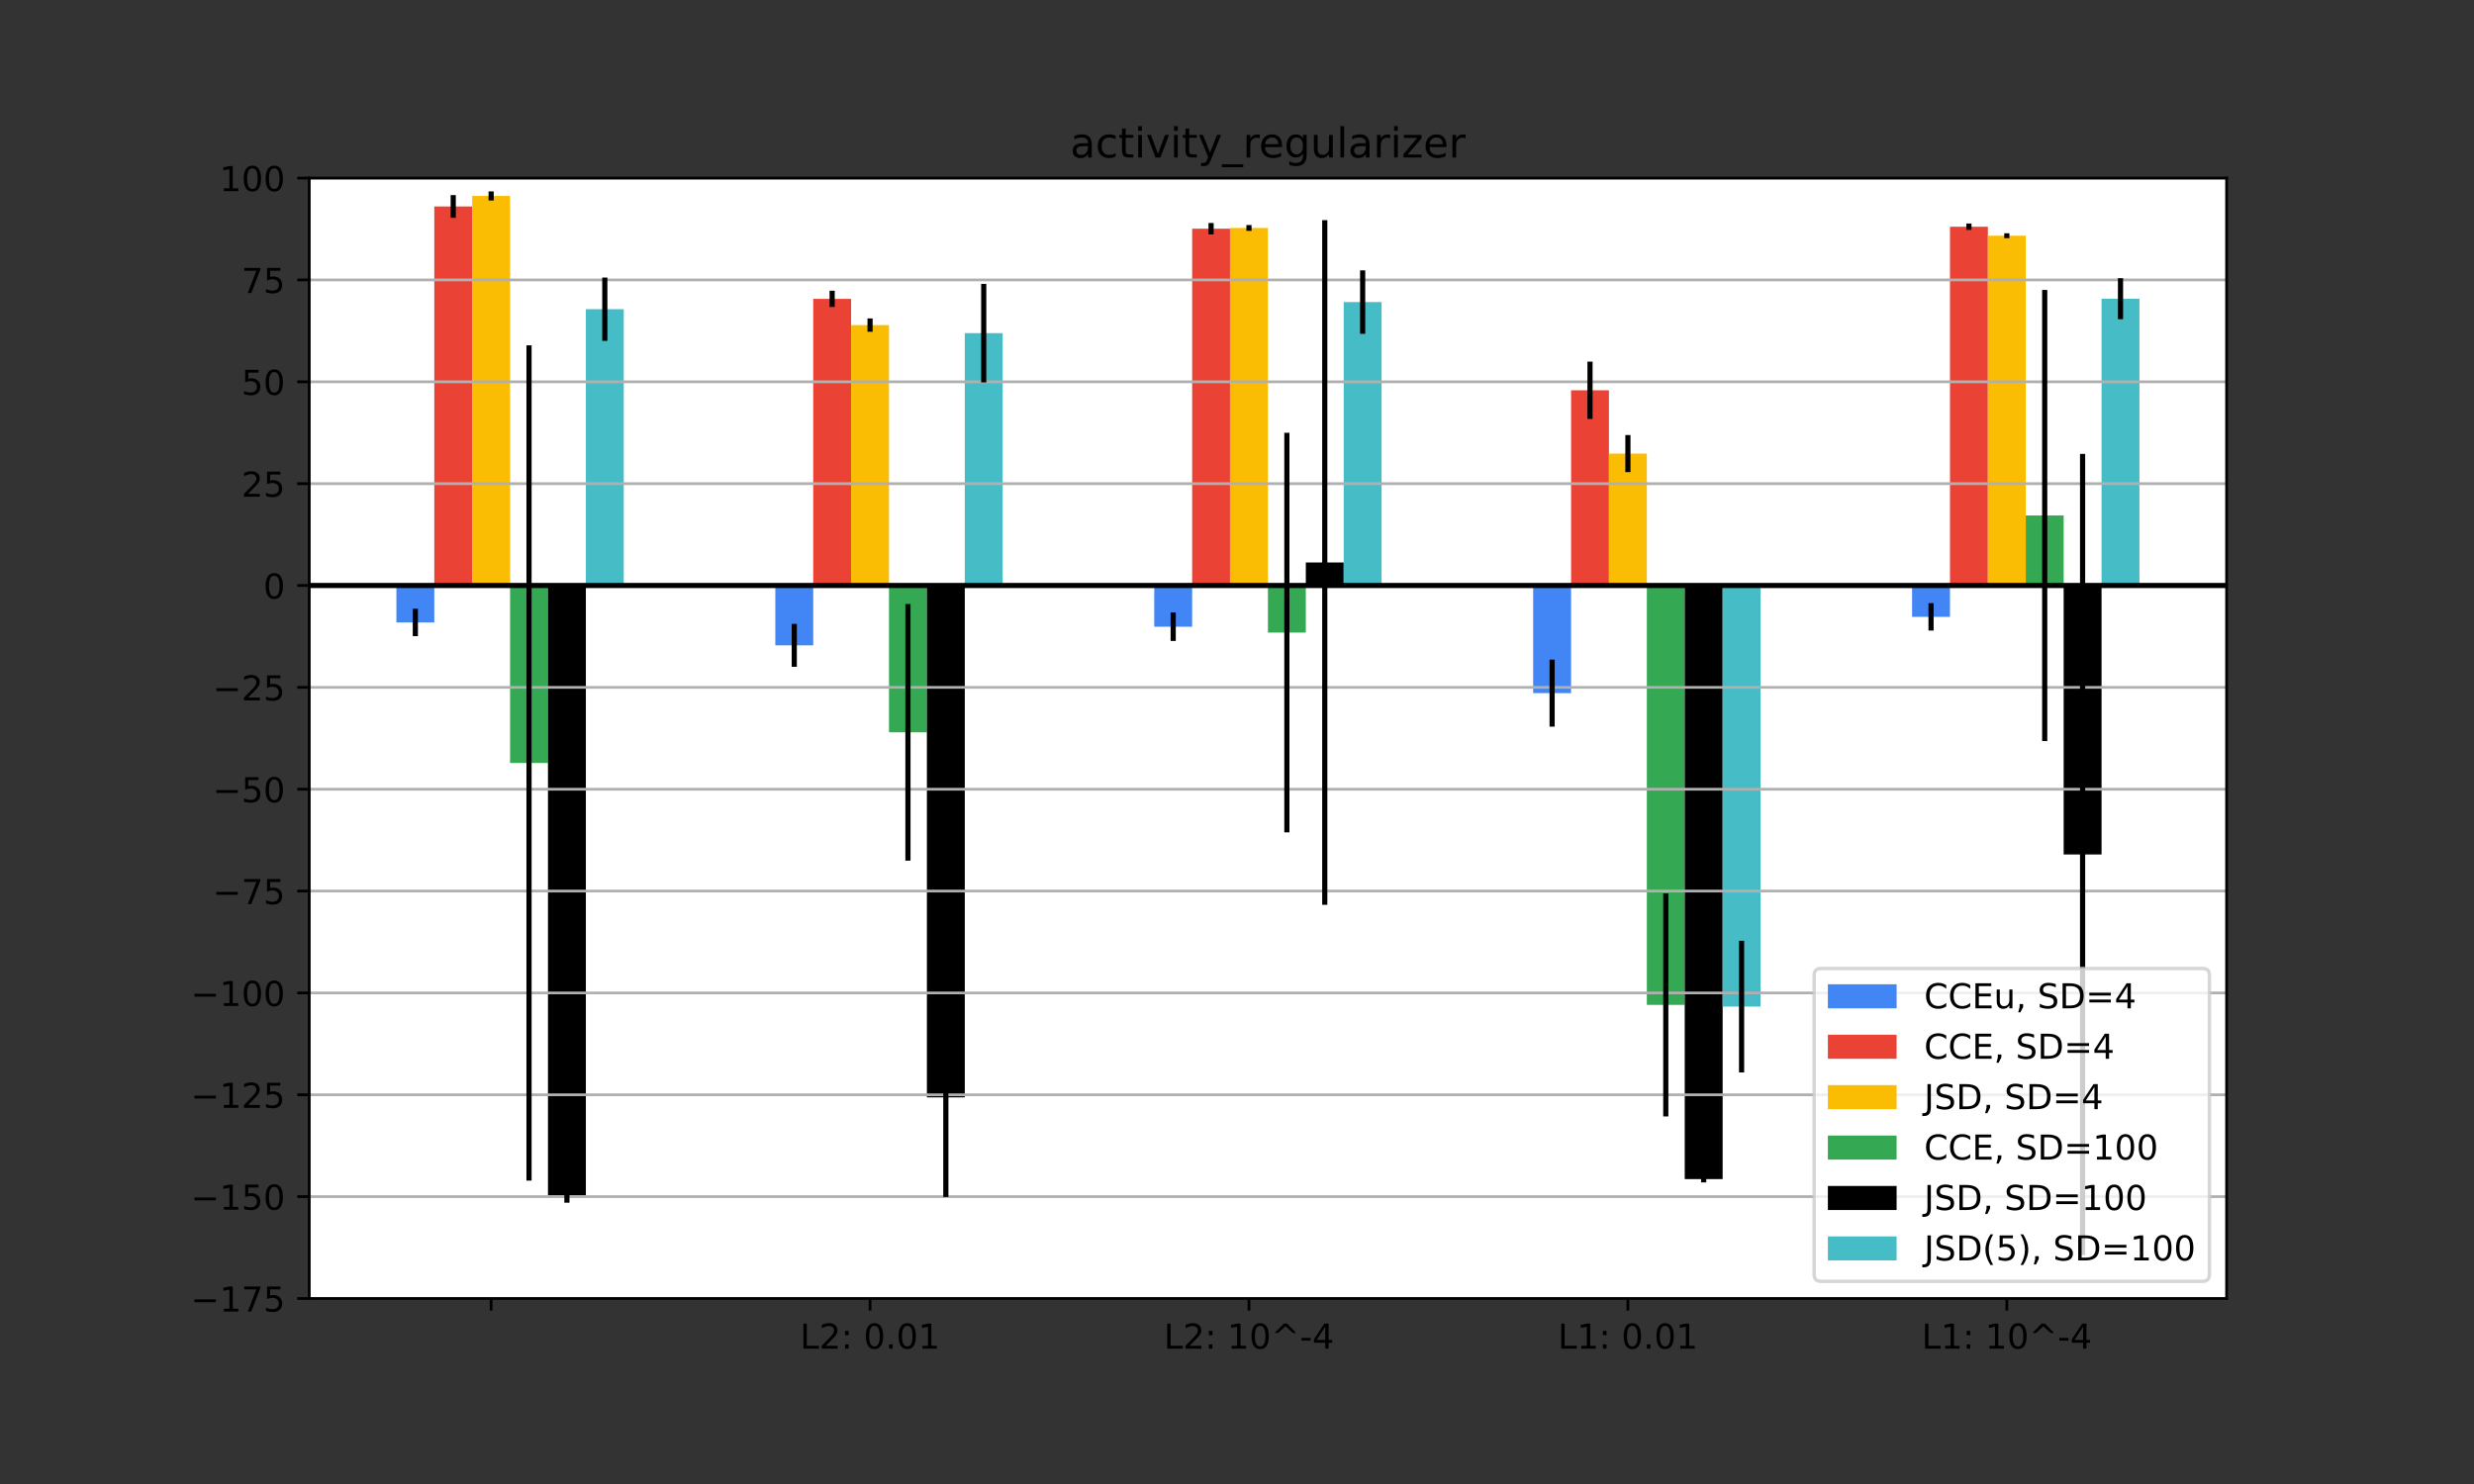 <?xml version="1.0" encoding="utf-8" standalone="no"?>
<!DOCTYPE svg PUBLIC "-//W3C//DTD SVG 1.1//EN"
  "http://www.w3.org/Graphics/SVG/1.1/DTD/svg11.dtd">
<!-- Created with matplotlib (https://matplotlib.org/) -->
<svg height="432pt" version="1.1" viewBox="0 0 720 432" width="720pt" xmlns="http://www.w3.org/2000/svg" xmlns:xlink="http://www.w3.org/1999/xlink">
 <rect x="0" y="0" width="720" height="432" fill="#333333" stroke="none"/>
 <defs>
  <style type="text/css">*{stroke-linecap:butt;stroke-linejoin:round;}</style>
 </defs>
 <g id="figure_1">
  <g id="patch_1">
   <path d="M 0 432 
L 720 432 
L 720 0 
L 0 0 
z
" style="fill:none;"/>
  </g>
  <g id="axes_1">
   <g id="patch_2">
    <path d="M 90 378 
L 648 378 
L 648 51.84 
L 90 51.84 
z
" style="fill:#ffffff;"/>
   </g>
   <g id="patch_3">
    <path clip-path="url(#p0c9a654306)" d="M 115.364 170.444 
L 126.391 170.444 
L 126.391 181.205 
L 115.364 181.205 
z
" style="fill:#4285f4;"/>
   </g>
   <g id="patch_4">
    <path clip-path="url(#p0c9a654306)" d="M 225.64 170.444 
L 236.668 170.444 
L 236.668 187.863 
L 225.64 187.863 
z
" style="fill:#4285f4;"/>
   </g>
   <g id="patch_5">
    <path clip-path="url(#p0c9a654306)" d="M 335.917 170.444 
L 346.945 170.444 
L 346.945 182.443 
L 335.917 182.443 
z
" style="fill:#4285f4;"/>
   </g>
   <g id="patch_6">
    <path clip-path="url(#p0c9a654306)" d="M 446.194 170.444 
L 457.221 170.444 
L 457.221 201.769 
L 446.194 201.769 
z
" style="fill:#4285f4;"/>
   </g>
   <g id="patch_7">
    <path clip-path="url(#p0c9a654306)" d="M 556.47 170.444 
L 567.498 170.444 
L 567.498 179.573 
L 556.47 179.573 
z
" style="fill:#4285f4;"/>
   </g>
   <g id="patch_8">
    <path clip-path="url(#p0c9a654306)" d="M 126.391 170.444 
L 137.419 170.444 
L 137.419 60.103 
L 126.391 60.103 
z
" style="fill:#ea4335;"/>
   </g>
   <g id="patch_9">
    <path clip-path="url(#p0c9a654306)" d="M 236.668 170.444 
L 247.696 170.444 
L 247.696 87.002 
L 236.668 87.002 
z
" style="fill:#ea4335;"/>
   </g>
   <g id="patch_10">
    <path clip-path="url(#p0c9a654306)" d="M 346.945 170.444 
L 357.972 170.444 
L 357.972 66.574 
L 346.945 66.574 
z
" style="fill:#ea4335;"/>
   </g>
   <g id="patch_11">
    <path clip-path="url(#p0c9a654306)" d="M 457.221 170.444 
L 468.249 170.444 
L 468.249 113.614 
L 457.221 113.614 
z
" style="fill:#ea4335;"/>
   </g>
   <g id="patch_12">
    <path clip-path="url(#p0c9a654306)" d="M 567.498 170.444 
L 578.526 170.444 
L 578.526 66.004 
L 567.498 66.004 
z
" style="fill:#ea4335;"/>
   </g>
   <g id="patch_13">
    <path clip-path="url(#p0c9a654306)" d="M 137.419 170.444 
L 148.447 170.444 
L 148.447 57.039 
L 137.419 57.039 
z
" style="fill:#fbbc04;"/>
   </g>
   <g id="patch_14">
    <path clip-path="url(#p0c9a654306)" d="M 247.696 170.444 
L 258.723 170.444 
L 258.723 94.636 
L 247.696 94.636 
z
" style="fill:#fbbc04;"/>
   </g>
   <g id="patch_15">
    <path clip-path="url(#p0c9a654306)" d="M 357.972 170.444 
L 369 170.444 
L 369 66.36 
L 357.972 66.36 
z
" style="fill:#fbbc04;"/>
   </g>
   <g id="patch_16">
    <path clip-path="url(#p0c9a654306)" d="M 468.249 170.444 
L 479.277 170.444 
L 479.277 132.042 
L 468.249 132.042 
z
" style="fill:#fbbc04;"/>
   </g>
   <g id="patch_17">
    <path clip-path="url(#p0c9a654306)" d="M 578.526 170.444 
L 589.553 170.444 
L 589.553 68.624 
L 578.526 68.624 
z
" style="fill:#fbbc04;"/>
   </g>
   <g id="patch_18">
    <path clip-path="url(#p0c9a654306)" d="M 148.447 170.444 
L 159.474 170.444 
L 159.474 222.11 
L 148.447 222.11 
z
" style="fill:#34a853;"/>
   </g>
   <g id="patch_19">
    <path clip-path="url(#p0c9a654306)" d="M 258.723 170.444 
L 269.751 170.444 
L 269.751 213.181 
L 258.723 213.181 
z
" style="fill:#34a853;"/>
   </g>
   <g id="patch_20">
    <path clip-path="url(#p0c9a654306)" d="M 369 170.444 
L 380.028 170.444 
L 380.028 184.147 
L 369 184.147 
z
" style="fill:#34a853;"/>
   </g>
   <g id="patch_21">
    <path clip-path="url(#p0c9a654306)" d="M 479.277 170.444 
L 490.304 170.444 
L 490.304 292.524 
L 479.277 292.524 
z
" style="fill:#34a853;"/>
   </g>
   <g id="patch_22">
    <path clip-path="url(#p0c9a654306)" d="M 589.553 170.444 
L 600.581 170.444 
L 600.581 150.058 
L 589.553 150.058 
z
" style="fill:#34a853;"/>
   </g>
   <g id="patch_23">
    <path clip-path="url(#p0c9a654306)" d="M 159.474 170.444 
L 170.502 170.444 
L 170.502 348.013 
L 159.474 348.013 
z
"/>
   </g>
   <g id="patch_24">
    <path clip-path="url(#p0c9a654306)" d="M 269.751 170.444 
L 280.779 170.444 
L 280.779 319.449 
L 269.751 319.449 
z
"/>
   </g>
   <g id="patch_25">
    <path clip-path="url(#p0c9a654306)" d="M 380.028 170.444 
L 391.055 170.444 
L 391.055 163.739 
L 380.028 163.739 
z
"/>
   </g>
   <g id="patch_26">
    <path clip-path="url(#p0c9a654306)" d="M 490.304 170.444 
L 501.332 170.444 
L 501.332 343.241 
L 490.304 343.241 
z
"/>
   </g>
   <g id="patch_27">
    <path clip-path="url(#p0c9a654306)" d="M 600.581 170.444 
L 611.609 170.444 
L 611.609 248.74 
L 600.581 248.74 
z
"/>
   </g>
   <g id="patch_28">
    <path clip-path="url(#p0c9a654306)" d="M 170.502 170.444 
L 181.53 170.444 
L 181.53 90.004 
L 170.502 90.004 
z
" style="fill:#46bdc6;"/>
   </g>
   <g id="patch_29">
    <path clip-path="url(#p0c9a654306)" d="M 280.779 170.444 
L 291.806 170.444 
L 291.806 96.981 
L 280.779 96.981 
z
" style="fill:#46bdc6;"/>
   </g>
   <g id="patch_30">
    <path clip-path="url(#p0c9a654306)" d="M 391.055 170.444 
L 402.083 170.444 
L 402.083 87.931 
L 391.055 87.931 
z
" style="fill:#46bdc6;"/>
   </g>
   <g id="patch_31">
    <path clip-path="url(#p0c9a654306)" d="M 501.332 170.444 
L 512.36 170.444 
L 512.36 293.028 
L 501.332 293.028 
z
" style="fill:#46bdc6;"/>
   </g>
   <g id="patch_32">
    <path clip-path="url(#p0c9a654306)" d="M 611.609 170.444 
L 622.636 170.444 
L 622.636 86.96 
L 611.609 86.96 
z
" style="fill:#46bdc6;"/>
   </g>
   <g id="matplotlib.axis_1">
    <g id="xtick_1">
     <g id="line2d_1">
      <defs>
       <path d="M 0 0 
L 0 3.5 
" id="m43bc2ca029" style="stroke:#000000;stroke-width:0.8;"/>
      </defs>
      <g>
       <use style="stroke:#000000;stroke-width:0.8;" x="142.933" xlink:href="#m43bc2ca029" y="378"/>
      </g>
     </g>
    </g>
    <g id="xtick_2">
     <g id="line2d_2">
      <g>
       <use style="stroke:#000000;stroke-width:0.8;" x="253.209" xlink:href="#m43bc2ca029" y="378"/>
      </g>
     </g>
     <g id="text_1">
      <!-- L2: 0.01 -->
      <g transform="translate(232.836 392.598)scale(0.1 -0.1)">
       <defs>
        <path d="M 9.812 72.906 
L 19.672 72.906 
L 19.672 8.297 
L 55.172 8.297 
L 55.172 0 
L 9.812 0 
z
" id="DejaVuSans-76"/>
        <path d="M 19.188 8.297 
L 53.609 8.297 
L 53.609 0 
L 7.328 0 
L 7.328 8.297 
Q 12.938 14.109 22.625 23.891 
Q 32.328 33.688 34.812 36.531 
Q 39.547 41.844 41.422 45.531 
Q 43.312 49.219 43.312 52.781 
Q 43.312 58.594 39.234 62.25 
Q 35.156 65.922 28.609 65.922 
Q 23.969 65.922 18.812 64.312 
Q 13.672 62.703 7.812 59.422 
L 7.812 69.391 
Q 13.766 71.781 18.938 73 
Q 24.125 74.219 28.422 74.219 
Q 39.75 74.219 46.484 68.547 
Q 53.219 62.891 53.219 53.422 
Q 53.219 48.922 51.531 44.891 
Q 49.859 40.875 45.406 35.406 
Q 44.188 33.984 37.641 27.219 
Q 31.109 20.453 19.188 8.297 
z
" id="DejaVuSans-50"/>
        <path d="M 11.719 12.406 
L 22.016 12.406 
L 22.016 0 
L 11.719 0 
z
M 11.719 51.703 
L 22.016 51.703 
L 22.016 39.312 
L 11.719 39.312 
z
" id="DejaVuSans-58"/>
        <path id="DejaVuSans-32"/>
        <path d="M 31.781 66.406 
Q 24.172 66.406 20.328 58.906 
Q 16.5 51.422 16.5 36.375 
Q 16.5 21.391 20.328 13.891 
Q 24.172 6.391 31.781 6.391 
Q 39.453 6.391 43.281 13.891 
Q 47.125 21.391 47.125 36.375 
Q 47.125 51.422 43.281 58.906 
Q 39.453 66.406 31.781 66.406 
z
M 31.781 74.219 
Q 44.047 74.219 50.516 64.516 
Q 56.984 54.828 56.984 36.375 
Q 56.984 17.969 50.516 8.266 
Q 44.047 -1.422 31.781 -1.422 
Q 19.531 -1.422 13.062 8.266 
Q 6.594 17.969 6.594 36.375 
Q 6.594 54.828 13.062 64.516 
Q 19.531 74.219 31.781 74.219 
z
" id="DejaVuSans-48"/>
        <path d="M 10.688 12.406 
L 21 12.406 
L 21 0 
L 10.688 0 
z
" id="DejaVuSans-46"/>
        <path d="M 12.406 8.297 
L 28.516 8.297 
L 28.516 63.922 
L 10.984 60.406 
L 10.984 69.391 
L 28.422 72.906 
L 38.281 72.906 
L 38.281 8.297 
L 54.391 8.297 
L 54.391 0 
L 12.406 0 
z
" id="DejaVuSans-49"/>
       </defs>
       <use xlink:href="#DejaVuSans-76"/>
       <use x="55.713" xlink:href="#DejaVuSans-50"/>
       <use x="119.336" xlink:href="#DejaVuSans-58"/>
       <use x="153.027" xlink:href="#DejaVuSans-32"/>
       <use x="184.814" xlink:href="#DejaVuSans-48"/>
       <use x="248.438" xlink:href="#DejaVuSans-46"/>
       <use x="280.225" xlink:href="#DejaVuSans-48"/>
       <use x="343.848" xlink:href="#DejaVuSans-49"/>
      </g>
     </g>
    </g>
    <g id="xtick_3">
     <g id="line2d_3">
      <g>
       <use style="stroke:#000000;stroke-width:0.8;" x="363.486" xlink:href="#m43bc2ca029" y="378"/>
      </g>
     </g>
     <g id="text_2">
      <!-- L2: 10^-4 -->
      <g transform="translate(338.708 392.598)scale(0.1 -0.1)">
       <defs>
        <path d="M 46.688 72.906 
L 73.188 45.703 
L 63.375 45.703 
L 41.891 64.984 
L 20.406 45.703 
L 10.594 45.703 
L 37.109 72.906 
z
" id="DejaVuSans-94"/>
        <path d="M 4.891 31.391 
L 31.203 31.391 
L 31.203 23.391 
L 4.891 23.391 
z
" id="DejaVuSans-45"/>
        <path d="M 37.797 64.312 
L 12.891 25.391 
L 37.797 25.391 
z
M 35.203 72.906 
L 47.609 72.906 
L 47.609 25.391 
L 58.016 25.391 
L 58.016 17.188 
L 47.609 17.188 
L 47.609 0 
L 37.797 0 
L 37.797 17.188 
L 4.891 17.188 
L 4.891 26.703 
z
" id="DejaVuSans-52"/>
       </defs>
       <use xlink:href="#DejaVuSans-76"/>
       <use x="55.713" xlink:href="#DejaVuSans-50"/>
       <use x="119.336" xlink:href="#DejaVuSans-58"/>
       <use x="153.027" xlink:href="#DejaVuSans-32"/>
       <use x="184.814" xlink:href="#DejaVuSans-49"/>
       <use x="248.438" xlink:href="#DejaVuSans-48"/>
       <use x="312.061" xlink:href="#DejaVuSans-94"/>
       <use x="395.85" xlink:href="#DejaVuSans-45"/>
       <use x="431.934" xlink:href="#DejaVuSans-52"/>
      </g>
     </g>
    </g>
    <g id="xtick_4">
     <g id="line2d_4">
      <g>
       <use style="stroke:#000000;stroke-width:0.8;" x="473.763" xlink:href="#m43bc2ca029" y="378"/>
      </g>
     </g>
     <g id="text_3">
      <!-- L1: 0.01 -->
      <g transform="translate(453.389 392.598)scale(0.1 -0.1)">
       <use xlink:href="#DejaVuSans-76"/>
       <use x="55.713" xlink:href="#DejaVuSans-49"/>
       <use x="119.336" xlink:href="#DejaVuSans-58"/>
       <use x="153.027" xlink:href="#DejaVuSans-32"/>
       <use x="184.814" xlink:href="#DejaVuSans-48"/>
       <use x="248.438" xlink:href="#DejaVuSans-46"/>
       <use x="280.225" xlink:href="#DejaVuSans-48"/>
       <use x="343.848" xlink:href="#DejaVuSans-49"/>
      </g>
     </g>
    </g>
    <g id="xtick_5">
     <g id="line2d_5">
      <g>
       <use style="stroke:#000000;stroke-width:0.8;" x="584.04" xlink:href="#m43bc2ca029" y="378"/>
      </g>
     </g>
     <g id="text_4">
      <!-- L1: 10^-4 -->
      <g transform="translate(559.261 392.598)scale(0.1 -0.1)">
       <use xlink:href="#DejaVuSans-76"/>
       <use x="55.713" xlink:href="#DejaVuSans-49"/>
       <use x="119.336" xlink:href="#DejaVuSans-58"/>
       <use x="153.027" xlink:href="#DejaVuSans-32"/>
       <use x="184.814" xlink:href="#DejaVuSans-49"/>
       <use x="248.438" xlink:href="#DejaVuSans-48"/>
       <use x="312.061" xlink:href="#DejaVuSans-94"/>
       <use x="395.85" xlink:href="#DejaVuSans-45"/>
       <use x="431.934" xlink:href="#DejaVuSans-52"/>
      </g>
     </g>
    </g>
   </g>
   <g id="matplotlib.axis_2">
    <g id="ytick_1">
     <g id="line2d_6">
      <path clip-path="url(#p0c9a654306)" d="M 90 378 
L 648 378 
" style="fill:none;stroke:#b0b0b0;stroke-linecap:square;stroke-width:0.8;"/>
     </g>
     <g id="line2d_7">
      <defs>
       <path d="M 0 0 
L -3.5 0 
" id="m9f9c1be0fe" style="stroke:#000000;stroke-width:0.8;"/>
      </defs>
      <g>
       <use style="stroke:#000000;stroke-width:0.8;" x="90" xlink:href="#m9f9c1be0fe" y="378"/>
      </g>
     </g>
     <g id="text_5">
      <!-- −175 -->
      <g transform="translate(55.533 381.799)scale(0.1 -0.1)">
       <defs>
        <path d="M 10.594 35.5 
L 73.188 35.5 
L 73.188 27.203 
L 10.594 27.203 
z
" id="DejaVuSans-8722"/>
        <path d="M 8.203 72.906 
L 55.078 72.906 
L 55.078 68.703 
L 28.609 0 
L 18.312 0 
L 43.219 64.594 
L 8.203 64.594 
z
" id="DejaVuSans-55"/>
        <path d="M 10.797 72.906 
L 49.516 72.906 
L 49.516 64.594 
L 19.828 64.594 
L 19.828 46.734 
Q 21.969 47.469 24.109 47.828 
Q 26.266 48.188 28.422 48.188 
Q 40.625 48.188 47.75 41.5 
Q 54.891 34.812 54.891 23.391 
Q 54.891 11.625 47.562 5.094 
Q 40.234 -1.422 26.906 -1.422 
Q 22.312 -1.422 17.547 -0.641 
Q 12.797 0.141 7.719 1.703 
L 7.719 11.625 
Q 12.109 9.234 16.797 8.062 
Q 21.484 6.891 26.703 6.891 
Q 35.156 6.891 40.078 11.328 
Q 45.016 15.766 45.016 23.391 
Q 45.016 31 40.078 35.438 
Q 35.156 39.891 26.703 39.891 
Q 22.75 39.891 18.812 39.016 
Q 14.891 38.141 10.797 36.281 
z
" id="DejaVuSans-53"/>
       </defs>
       <use xlink:href="#DejaVuSans-8722"/>
       <use x="83.789" xlink:href="#DejaVuSans-49"/>
       <use x="147.412" xlink:href="#DejaVuSans-55"/>
       <use x="211.035" xlink:href="#DejaVuSans-53"/>
      </g>
     </g>
    </g>
    <g id="ytick_2">
     <g id="line2d_8">
      <path clip-path="url(#p0c9a654306)" d="M 90 348.349 
L 648 348.349 
" style="fill:none;stroke:#b0b0b0;stroke-linecap:square;stroke-width:0.8;"/>
     </g>
     <g id="line2d_9">
      <g>
       <use style="stroke:#000000;stroke-width:0.8;" x="90" xlink:href="#m9f9c1be0fe" y="348.349"/>
      </g>
     </g>
     <g id="text_6">
      <!-- −150 -->
      <g transform="translate(55.533 352.148)scale(0.1 -0.1)">
       <use xlink:href="#DejaVuSans-8722"/>
       <use x="83.789" xlink:href="#DejaVuSans-49"/>
       <use x="147.412" xlink:href="#DejaVuSans-53"/>
       <use x="211.035" xlink:href="#DejaVuSans-48"/>
      </g>
     </g>
    </g>
    <g id="ytick_3">
     <g id="line2d_10">
      <path clip-path="url(#p0c9a654306)" d="M 90 318.698 
L 648 318.698 
" style="fill:none;stroke:#b0b0b0;stroke-linecap:square;stroke-width:0.8;"/>
     </g>
     <g id="line2d_11">
      <g>
       <use style="stroke:#000000;stroke-width:0.8;" x="90" xlink:href="#m9f9c1be0fe" y="318.698"/>
      </g>
     </g>
     <g id="text_7">
      <!-- −125 -->
      <g transform="translate(55.533 322.497)scale(0.1 -0.1)">
       <use xlink:href="#DejaVuSans-8722"/>
       <use x="83.789" xlink:href="#DejaVuSans-49"/>
       <use x="147.412" xlink:href="#DejaVuSans-50"/>
       <use x="211.035" xlink:href="#DejaVuSans-53"/>
      </g>
     </g>
    </g>
    <g id="ytick_4">
     <g id="line2d_12">
      <path clip-path="url(#p0c9a654306)" d="M 90 289.047 
L 648 289.047 
" style="fill:none;stroke:#b0b0b0;stroke-linecap:square;stroke-width:0.8;"/>
     </g>
     <g id="line2d_13">
      <g>
       <use style="stroke:#000000;stroke-width:0.8;" x="90" xlink:href="#m9f9c1be0fe" y="289.047"/>
      </g>
     </g>
     <g id="text_8">
      <!-- −100 -->
      <g transform="translate(55.533 292.846)scale(0.1 -0.1)">
       <use xlink:href="#DejaVuSans-8722"/>
       <use x="83.789" xlink:href="#DejaVuSans-49"/>
       <use x="147.412" xlink:href="#DejaVuSans-48"/>
       <use x="211.035" xlink:href="#DejaVuSans-48"/>
      </g>
     </g>
    </g>
    <g id="ytick_5">
     <g id="line2d_14">
      <path clip-path="url(#p0c9a654306)" d="M 90 259.396 
L 648 259.396 
" style="fill:none;stroke:#b0b0b0;stroke-linecap:square;stroke-width:0.8;"/>
     </g>
     <g id="line2d_15">
      <g>
       <use style="stroke:#000000;stroke-width:0.8;" x="90" xlink:href="#m9f9c1be0fe" y="259.396"/>
      </g>
     </g>
     <g id="text_9">
      <!-- −75 -->
      <g transform="translate(61.895 263.196)scale(0.1 -0.1)">
       <use xlink:href="#DejaVuSans-8722"/>
       <use x="83.789" xlink:href="#DejaVuSans-55"/>
       <use x="147.412" xlink:href="#DejaVuSans-53"/>
      </g>
     </g>
    </g>
    <g id="ytick_6">
     <g id="line2d_16">
      <path clip-path="url(#p0c9a654306)" d="M 90 229.745 
L 648 229.745 
" style="fill:none;stroke:#b0b0b0;stroke-linecap:square;stroke-width:0.8;"/>
     </g>
     <g id="line2d_17">
      <g>
       <use style="stroke:#000000;stroke-width:0.8;" x="90" xlink:href="#m9f9c1be0fe" y="229.745"/>
      </g>
     </g>
     <g id="text_10">
      <!-- −50 -->
      <g transform="translate(61.895 233.545)scale(0.1 -0.1)">
       <use xlink:href="#DejaVuSans-8722"/>
       <use x="83.789" xlink:href="#DejaVuSans-53"/>
       <use x="147.412" xlink:href="#DejaVuSans-48"/>
      </g>
     </g>
    </g>
    <g id="ytick_7">
     <g id="line2d_18">
      <path clip-path="url(#p0c9a654306)" d="M 90 200.095 
L 648 200.095 
" style="fill:none;stroke:#b0b0b0;stroke-linecap:square;stroke-width:0.8;"/>
     </g>
     <g id="line2d_19">
      <g>
       <use style="stroke:#000000;stroke-width:0.8;" x="90" xlink:href="#m9f9c1be0fe" y="200.095"/>
      </g>
     </g>
     <g id="text_11">
      <!-- −25 -->
      <g transform="translate(61.895 203.894)scale(0.1 -0.1)">
       <use xlink:href="#DejaVuSans-8722"/>
       <use x="83.789" xlink:href="#DejaVuSans-50"/>
       <use x="147.412" xlink:href="#DejaVuSans-53"/>
      </g>
     </g>
    </g>
    <g id="ytick_8">
     <g id="line2d_20">
      <path clip-path="url(#p0c9a654306)" d="M 90 170.444 
L 648 170.444 
" style="fill:none;stroke:#b0b0b0;stroke-linecap:square;stroke-width:0.8;"/>
     </g>
     <g id="line2d_21">
      <g>
       <use style="stroke:#000000;stroke-width:0.8;" x="90" xlink:href="#m9f9c1be0fe" y="170.444"/>
      </g>
     </g>
     <g id="text_12">
      <!-- 0 -->
      <g transform="translate(76.638 174.243)scale(0.1 -0.1)">
       <use xlink:href="#DejaVuSans-48"/>
      </g>
     </g>
    </g>
    <g id="ytick_9">
     <g id="line2d_22">
      <path clip-path="url(#p0c9a654306)" d="M 90 140.793 
L 648 140.793 
" style="fill:none;stroke:#b0b0b0;stroke-linecap:square;stroke-width:0.8;"/>
     </g>
     <g id="line2d_23">
      <g>
       <use style="stroke:#000000;stroke-width:0.8;" x="90" xlink:href="#m9f9c1be0fe" y="140.793"/>
      </g>
     </g>
     <g id="text_13">
      <!-- 25 -->
      <g transform="translate(70.275 144.592)scale(0.1 -0.1)">
       <use xlink:href="#DejaVuSans-50"/>
       <use x="63.623" xlink:href="#DejaVuSans-53"/>
      </g>
     </g>
    </g>
    <g id="ytick_10">
     <g id="line2d_24">
      <path clip-path="url(#p0c9a654306)" d="M 90 111.142 
L 648 111.142 
" style="fill:none;stroke:#b0b0b0;stroke-linecap:square;stroke-width:0.8;"/>
     </g>
     <g id="line2d_25">
      <g>
       <use style="stroke:#000000;stroke-width:0.8;" x="90" xlink:href="#m9f9c1be0fe" y="111.142"/>
      </g>
     </g>
     <g id="text_14">
      <!-- 50 -->
      <g transform="translate(70.275 114.941)scale(0.1 -0.1)">
       <use xlink:href="#DejaVuSans-53"/>
       <use x="63.623" xlink:href="#DejaVuSans-48"/>
      </g>
     </g>
    </g>
    <g id="ytick_11">
     <g id="line2d_26">
      <path clip-path="url(#p0c9a654306)" d="M 90 81.491 
L 648 81.491 
" style="fill:none;stroke:#b0b0b0;stroke-linecap:square;stroke-width:0.8;"/>
     </g>
     <g id="line2d_27">
      <g>
       <use style="stroke:#000000;stroke-width:0.8;" x="90" xlink:href="#m9f9c1be0fe" y="81.491"/>
      </g>
     </g>
     <g id="text_15">
      <!-- 75 -->
      <g transform="translate(70.275 85.29)scale(0.1 -0.1)">
       <use xlink:href="#DejaVuSans-55"/>
       <use x="63.623" xlink:href="#DejaVuSans-53"/>
      </g>
     </g>
    </g>
    <g id="ytick_12">
     <g id="line2d_28">
      <path clip-path="url(#p0c9a654306)" d="M 90 51.84 
L 648 51.84 
" style="fill:none;stroke:#b0b0b0;stroke-linecap:square;stroke-width:0.8;"/>
     </g>
     <g id="line2d_29">
      <g>
       <use style="stroke:#000000;stroke-width:0.8;" x="90" xlink:href="#m9f9c1be0fe" y="51.84"/>
      </g>
     </g>
     <g id="text_16">
      <!-- 100 -->
      <g transform="translate(63.913 55.639)scale(0.1 -0.1)">
       <use xlink:href="#DejaVuSans-49"/>
       <use x="63.623" xlink:href="#DejaVuSans-48"/>
       <use x="127.246" xlink:href="#DejaVuSans-48"/>
      </g>
     </g>
    </g>
   </g>
   <g id="LineCollection_1">
    <path clip-path="url(#p0c9a654306)" d="M 120.877 185.187 
L 120.877 177.223 
" style="fill:none;stroke:#000000;stroke-width:1.5;"/>
    <path clip-path="url(#p0c9a654306)" d="M 231.154 194.105 
L 231.154 181.62 
" style="fill:none;stroke:#000000;stroke-width:1.5;"/>
    <path clip-path="url(#p0c9a654306)" d="M 341.431 186.595 
L 341.431 178.291 
" style="fill:none;stroke:#000000;stroke-width:1.5;"/>
    <path clip-path="url(#p0c9a654306)" d="M 451.708 211.521 
L 451.708 192.018 
" style="fill:none;stroke:#000000;stroke-width:1.5;"/>
    <path clip-path="url(#p0c9a654306)" d="M 561.984 183.553 
L 561.984 175.592 
" style="fill:none;stroke:#000000;stroke-width:1.5;"/>
   </g>
   <g id="LineCollection_2">
    <path clip-path="url(#p0c9a654306)" d="M 131.905 63.409 
L 131.905 56.796 
" style="fill:none;stroke:#000000;stroke-width:1.5;"/>
    <path clip-path="url(#p0c9a654306)" d="M 242.182 89.366 
L 242.182 84.638 
" style="fill:none;stroke:#000000;stroke-width:1.5;"/>
    <path clip-path="url(#p0c9a654306)" d="M 352.458 68.236 
L 352.458 64.911 
" style="fill:none;stroke:#000000;stroke-width:1.5;"/>
    <path clip-path="url(#p0c9a654306)" d="M 462.735 121.956 
L 462.735 105.272 
" style="fill:none;stroke:#000000;stroke-width:1.5;"/>
    <path clip-path="url(#p0c9a654306)" d="M 573.012 66.937 
L 573.012 65.072 
" style="fill:none;stroke:#000000;stroke-width:1.5;"/>
   </g>
   <g id="LineCollection_3">
    <path clip-path="url(#p0c9a654306)" d="M 142.933 58.361 
L 142.933 55.718 
" style="fill:none;stroke:#000000;stroke-width:1.5;"/>
    <path clip-path="url(#p0c9a654306)" d="M 253.209 96.568 
L 253.209 92.704 
" style="fill:none;stroke:#000000;stroke-width:1.5;"/>
    <path clip-path="url(#p0c9a654306)" d="M 363.486 67.206 
L 363.486 65.513 
" style="fill:none;stroke:#000000;stroke-width:1.5;"/>
    <path clip-path="url(#p0c9a654306)" d="M 473.763 137.439 
L 473.763 126.645 
" style="fill:none;stroke:#000000;stroke-width:1.5;"/>
    <path clip-path="url(#p0c9a654306)" d="M 584.04 69.329 
L 584.04 67.919 
" style="fill:none;stroke:#000000;stroke-width:1.5;"/>
   </g>
   <g id="LineCollection_4">
    <path clip-path="url(#p0c9a654306)" d="M 153.96 343.683 
L 153.96 100.536 
" style="fill:none;stroke:#000000;stroke-width:1.5;"/>
    <path clip-path="url(#p0c9a654306)" d="M 264.237 250.536 
L 264.237 175.826 
" style="fill:none;stroke:#000000;stroke-width:1.5;"/>
    <path clip-path="url(#p0c9a654306)" d="M 374.514 242.311 
L 374.514 125.982 
" style="fill:none;stroke:#000000;stroke-width:1.5;"/>
    <path clip-path="url(#p0c9a654306)" d="M 484.791 324.992 
L 484.791 260.055 
" style="fill:none;stroke:#000000;stroke-width:1.5;"/>
    <path clip-path="url(#p0c9a654306)" d="M 595.067 215.723 
L 595.067 84.394 
" style="fill:none;stroke:#000000;stroke-width:1.5;"/>
   </g>
   <g id="LineCollection_5">
    <path clip-path="url(#p0c9a654306)" d="M 164.988 350.121 
L 164.988 345.904 
" style="fill:none;stroke:#000000;stroke-width:1.5;"/>
    <path clip-path="url(#p0c9a654306)" d="M 275.265 348.449 
L 275.265 290.449 
" style="fill:none;stroke:#000000;stroke-width:1.5;"/>
    <path clip-path="url(#p0c9a654306)" d="M 385.542 263.394 
L 385.542 64.085 
" style="fill:none;stroke:#000000;stroke-width:1.5;"/>
    <path clip-path="url(#p0c9a654306)" d="M 495.818 344.195 
L 495.818 342.287 
" style="fill:none;stroke:#000000;stroke-width:1.5;"/>
    <path clip-path="url(#p0c9a654306)" d="M 606.095 365.339 
L 606.095 132.141 
" style="fill:none;stroke:#000000;stroke-width:1.5;"/>
   </g>
   <g id="LineCollection_6">
    <path clip-path="url(#p0c9a654306)" d="M 176.016 99.218 
L 176.016 80.79 
" style="fill:none;stroke:#000000;stroke-width:1.5;"/>
    <path clip-path="url(#p0c9a654306)" d="M 286.292 111.327 
L 286.292 82.634 
" style="fill:none;stroke:#000000;stroke-width:1.5;"/>
    <path clip-path="url(#p0c9a654306)" d="M 396.569 97.17 
L 396.569 78.691 
" style="fill:none;stroke:#000000;stroke-width:1.5;"/>
    <path clip-path="url(#p0c9a654306)" d="M 506.846 312.185 
L 506.846 273.872 
" style="fill:none;stroke:#000000;stroke-width:1.5;"/>
    <path clip-path="url(#p0c9a654306)" d="M 617.123 92.935 
L 617.123 80.984 
" style="fill:none;stroke:#000000;stroke-width:1.5;"/>
   </g>
   <g id="line2d_30">
    <path clip-path="url(#p0c9a654306)" d="M 90 170.444 
L 648 170.444 
" style="fill:none;stroke:#000000;stroke-linecap:square;stroke-width:1.5;"/>
   </g>
   <g id="patch_33">
    <path d="M 90 378 
L 90 51.84 
" style="fill:none;stroke:#000000;stroke-linecap:square;stroke-linejoin:miter;stroke-width:0.8;"/>
   </g>
   <g id="patch_34">
    <path d="M 648 378 
L 648 51.84 
" style="fill:none;stroke:#000000;stroke-linecap:square;stroke-linejoin:miter;stroke-width:0.8;"/>
   </g>
   <g id="patch_35">
    <path d="M 90 378 
L 648 378 
" style="fill:none;stroke:#000000;stroke-linecap:square;stroke-linejoin:miter;stroke-width:0.8;"/>
   </g>
   <g id="patch_36">
    <path d="M 90 51.84 
L 648 51.84 
" style="fill:none;stroke:#000000;stroke-linecap:square;stroke-linejoin:miter;stroke-width:0.8;"/>
   </g>
   <g id="text_17">
    <!-- activity_regularizer -->
    <g transform="translate(311.464 45.84)scale(0.12 -0.12)">
     <defs>
      <path d="M 34.281 27.484 
Q 23.391 27.484 19.188 25 
Q 14.984 22.516 14.984 16.5 
Q 14.984 11.719 18.141 8.906 
Q 21.297 6.109 26.703 6.109 
Q 34.188 6.109 38.703 11.406 
Q 43.219 16.703 43.219 25.484 
L 43.219 27.484 
z
M 52.203 31.203 
L 52.203 0 
L 43.219 0 
L 43.219 8.297 
Q 40.141 3.328 35.547 0.953 
Q 30.953 -1.422 24.312 -1.422 
Q 15.922 -1.422 10.953 3.297 
Q 6 8.016 6 15.922 
Q 6 25.141 12.172 29.828 
Q 18.359 34.516 30.609 34.516 
L 43.219 34.516 
L 43.219 35.406 
Q 43.219 41.609 39.141 45 
Q 35.062 48.391 27.688 48.391 
Q 23 48.391 18.547 47.266 
Q 14.109 46.141 10.016 43.891 
L 10.016 52.203 
Q 14.938 54.109 19.578 55.047 
Q 24.219 56 28.609 56 
Q 40.484 56 46.344 49.844 
Q 52.203 43.703 52.203 31.203 
z
" id="DejaVuSans-97"/>
      <path d="M 48.781 52.594 
L 48.781 44.188 
Q 44.969 46.297 41.141 47.344 
Q 37.312 48.391 33.406 48.391 
Q 24.656 48.391 19.812 42.844 
Q 14.984 37.312 14.984 27.297 
Q 14.984 17.281 19.812 11.734 
Q 24.656 6.203 33.406 6.203 
Q 37.312 6.203 41.141 7.25 
Q 44.969 8.297 48.781 10.406 
L 48.781 2.094 
Q 45.016 0.344 40.984 -0.531 
Q 36.969 -1.422 32.422 -1.422 
Q 20.062 -1.422 12.781 6.344 
Q 5.516 14.109 5.516 27.297 
Q 5.516 40.672 12.859 48.328 
Q 20.219 56 33.016 56 
Q 37.156 56 41.109 55.141 
Q 45.062 54.297 48.781 52.594 
z
" id="DejaVuSans-99"/>
      <path d="M 18.312 70.219 
L 18.312 54.688 
L 36.812 54.688 
L 36.812 47.703 
L 18.312 47.703 
L 18.312 18.016 
Q 18.312 11.328 20.141 9.422 
Q 21.969 7.516 27.594 7.516 
L 36.812 7.516 
L 36.812 0 
L 27.594 0 
Q 17.188 0 13.234 3.875 
Q 9.281 7.766 9.281 18.016 
L 9.281 47.703 
L 2.688 47.703 
L 2.688 54.688 
L 9.281 54.688 
L 9.281 70.219 
z
" id="DejaVuSans-116"/>
      <path d="M 9.422 54.688 
L 18.406 54.688 
L 18.406 0 
L 9.422 0 
z
M 9.422 75.984 
L 18.406 75.984 
L 18.406 64.594 
L 9.422 64.594 
z
" id="DejaVuSans-105"/>
      <path d="M 2.984 54.688 
L 12.5 54.688 
L 29.594 8.797 
L 46.688 54.688 
L 56.203 54.688 
L 35.688 0 
L 23.484 0 
z
" id="DejaVuSans-118"/>
      <path d="M 32.172 -5.078 
Q 28.375 -14.844 24.75 -17.812 
Q 21.141 -20.797 15.094 -20.797 
L 7.906 -20.797 
L 7.906 -13.281 
L 13.188 -13.281 
Q 16.891 -13.281 18.938 -11.516 
Q 21 -9.766 23.484 -3.219 
L 25.094 0.875 
L 2.984 54.688 
L 12.5 54.688 
L 29.594 11.922 
L 46.688 54.688 
L 56.203 54.688 
z
" id="DejaVuSans-121"/>
      <path d="M 50.984 -16.609 
L 50.984 -23.578 
L -0.984 -23.578 
L -0.984 -16.609 
z
" id="DejaVuSans-95"/>
      <path d="M 41.109 46.297 
Q 39.594 47.172 37.812 47.578 
Q 36.031 48 33.891 48 
Q 26.266 48 22.188 43.047 
Q 18.109 38.094 18.109 28.812 
L 18.109 0 
L 9.078 0 
L 9.078 54.688 
L 18.109 54.688 
L 18.109 46.188 
Q 20.953 51.172 25.484 53.578 
Q 30.031 56 36.531 56 
Q 37.453 56 38.578 55.875 
Q 39.703 55.766 41.062 55.516 
z
" id="DejaVuSans-114"/>
      <path d="M 56.203 29.594 
L 56.203 25.203 
L 14.891 25.203 
Q 15.484 15.922 20.484 11.062 
Q 25.484 6.203 34.422 6.203 
Q 39.594 6.203 44.453 7.469 
Q 49.312 8.734 54.109 11.281 
L 54.109 2.781 
Q 49.266 0.734 44.188 -0.344 
Q 39.109 -1.422 33.891 -1.422 
Q 20.797 -1.422 13.156 6.188 
Q 5.516 13.812 5.516 26.812 
Q 5.516 40.234 12.766 48.109 
Q 20.016 56 32.328 56 
Q 43.359 56 49.781 48.891 
Q 56.203 41.797 56.203 29.594 
z
M 47.219 32.234 
Q 47.125 39.594 43.094 43.984 
Q 39.062 48.391 32.422 48.391 
Q 24.906 48.391 20.391 44.141 
Q 15.875 39.891 15.188 32.172 
z
" id="DejaVuSans-101"/>
      <path d="M 45.406 27.984 
Q 45.406 37.75 41.375 43.109 
Q 37.359 48.484 30.078 48.484 
Q 22.859 48.484 18.828 43.109 
Q 14.797 37.75 14.797 27.984 
Q 14.797 18.266 18.828 12.891 
Q 22.859 7.516 30.078 7.516 
Q 37.359 7.516 41.375 12.891 
Q 45.406 18.266 45.406 27.984 
z
M 54.391 6.781 
Q 54.391 -7.172 48.188 -13.984 
Q 42 -20.797 29.203 -20.797 
Q 24.469 -20.797 20.266 -20.094 
Q 16.062 -19.391 12.109 -17.922 
L 12.109 -9.188 
Q 16.062 -11.328 19.922 -12.344 
Q 23.781 -13.375 27.781 -13.375 
Q 36.625 -13.375 41.016 -8.766 
Q 45.406 -4.156 45.406 5.172 
L 45.406 9.625 
Q 42.625 4.781 38.281 2.391 
Q 33.938 0 27.875 0 
Q 17.828 0 11.672 7.656 
Q 5.516 15.328 5.516 27.984 
Q 5.516 40.672 11.672 48.328 
Q 17.828 56 27.875 56 
Q 33.938 56 38.281 53.609 
Q 42.625 51.219 45.406 46.391 
L 45.406 54.688 
L 54.391 54.688 
z
" id="DejaVuSans-103"/>
      <path d="M 8.5 21.578 
L 8.5 54.688 
L 17.484 54.688 
L 17.484 21.922 
Q 17.484 14.156 20.5 10.266 
Q 23.531 6.391 29.594 6.391 
Q 36.859 6.391 41.078 11.031 
Q 45.312 15.672 45.312 23.688 
L 45.312 54.688 
L 54.297 54.688 
L 54.297 0 
L 45.312 0 
L 45.312 8.406 
Q 42.047 3.422 37.719 1 
Q 33.406 -1.422 27.688 -1.422 
Q 18.266 -1.422 13.375 4.438 
Q 8.5 10.297 8.5 21.578 
z
M 31.109 56 
z
" id="DejaVuSans-117"/>
      <path d="M 9.422 75.984 
L 18.406 75.984 
L 18.406 0 
L 9.422 0 
z
" id="DejaVuSans-108"/>
      <path d="M 5.516 54.688 
L 48.188 54.688 
L 48.188 46.484 
L 14.406 7.172 
L 48.188 7.172 
L 48.188 0 
L 4.297 0 
L 4.297 8.203 
L 38.094 47.516 
L 5.516 47.516 
z
" id="DejaVuSans-122"/>
     </defs>
     <use xlink:href="#DejaVuSans-97"/>
     <use x="61.279" xlink:href="#DejaVuSans-99"/>
     <use x="116.26" xlink:href="#DejaVuSans-116"/>
     <use x="155.469" xlink:href="#DejaVuSans-105"/>
     <use x="183.252" xlink:href="#DejaVuSans-118"/>
     <use x="242.432" xlink:href="#DejaVuSans-105"/>
     <use x="270.215" xlink:href="#DejaVuSans-116"/>
     <use x="309.424" xlink:href="#DejaVuSans-121"/>
     <use x="368.604" xlink:href="#DejaVuSans-95"/>
     <use x="418.604" xlink:href="#DejaVuSans-114"/>
     <use x="457.467" xlink:href="#DejaVuSans-101"/>
     <use x="518.99" xlink:href="#DejaVuSans-103"/>
     <use x="582.467" xlink:href="#DejaVuSans-117"/>
     <use x="645.846" xlink:href="#DejaVuSans-108"/>
     <use x="673.629" xlink:href="#DejaVuSans-97"/>
     <use x="734.908" xlink:href="#DejaVuSans-114"/>
     <use x="776.021" xlink:href="#DejaVuSans-105"/>
     <use x="803.805" xlink:href="#DejaVuSans-122"/>
     <use x="856.295" xlink:href="#DejaVuSans-101"/>
     <use x="917.818" xlink:href="#DejaVuSans-114"/>
    </g>
   </g>
   <g id="legend_1">
    <g id="patch_37">
     <path d="M 529.964 373 
L 641 373 
Q 643 373 643 371 
L 643 283.931 
Q 643 281.931 641 281.931 
L 529.964 281.931 
Q 527.964 281.931 527.964 283.931 
L 527.964 371 
Q 527.964 373 529.964 373 
z
" style="fill:#ffffff;opacity:0.8;stroke:#cccccc;stroke-linejoin:miter;"/>
    </g>
    <g id="patch_38">
     <path d="M 531.964 293.53 
L 551.964 293.53 
L 551.964 286.53 
L 531.964 286.53 
z
" style="fill:#4285f4;"/>
    </g>
    <g id="text_18">
     <!-- CCEu, SD=4 -->
     <g transform="translate(559.964 293.53)scale(0.1 -0.1)">
      <defs>
       <path d="M 64.406 67.281 
L 64.406 56.891 
Q 59.422 61.531 53.781 63.812 
Q 48.141 66.109 41.797 66.109 
Q 29.297 66.109 22.656 58.469 
Q 16.016 50.828 16.016 36.375 
Q 16.016 21.969 22.656 14.328 
Q 29.297 6.688 41.797 6.688 
Q 48.141 6.688 53.781 8.984 
Q 59.422 11.281 64.406 15.922 
L 64.406 5.609 
Q 59.234 2.094 53.438 0.328 
Q 47.656 -1.422 41.219 -1.422 
Q 24.656 -1.422 15.125 8.703 
Q 5.609 18.844 5.609 36.375 
Q 5.609 53.953 15.125 64.078 
Q 24.656 74.219 41.219 74.219 
Q 47.75 74.219 53.531 72.484 
Q 59.328 70.75 64.406 67.281 
z
" id="DejaVuSans-67"/>
       <path d="M 9.812 72.906 
L 55.906 72.906 
L 55.906 64.594 
L 19.672 64.594 
L 19.672 43.016 
L 54.391 43.016 
L 54.391 34.719 
L 19.672 34.719 
L 19.672 8.297 
L 56.781 8.297 
L 56.781 0 
L 9.812 0 
z
" id="DejaVuSans-69"/>
       <path d="M 11.719 12.406 
L 22.016 12.406 
L 22.016 4 
L 14.016 -11.625 
L 7.719 -11.625 
L 11.719 4 
z
" id="DejaVuSans-44"/>
       <path d="M 53.516 70.516 
L 53.516 60.891 
Q 47.906 63.578 42.922 64.891 
Q 37.938 66.219 33.297 66.219 
Q 25.25 66.219 20.875 63.094 
Q 16.5 59.969 16.5 54.203 
Q 16.5 49.359 19.406 46.891 
Q 22.312 44.438 30.422 42.922 
L 36.375 41.703 
Q 47.406 39.594 52.656 34.297 
Q 57.906 29 57.906 20.125 
Q 57.906 9.516 50.797 4.047 
Q 43.703 -1.422 29.984 -1.422 
Q 24.812 -1.422 18.969 -0.25 
Q 13.141 0.922 6.891 3.219 
L 6.891 13.375 
Q 12.891 10.016 18.656 8.297 
Q 24.422 6.594 29.984 6.594 
Q 38.422 6.594 43.016 9.906 
Q 47.609 13.234 47.609 19.391 
Q 47.609 24.75 44.312 27.781 
Q 41.016 30.812 33.5 32.328 
L 27.484 33.5 
Q 16.453 35.688 11.516 40.375 
Q 6.594 45.062 6.594 53.422 
Q 6.594 63.094 13.406 68.656 
Q 20.219 74.219 32.172 74.219 
Q 37.312 74.219 42.625 73.281 
Q 47.953 72.359 53.516 70.516 
z
" id="DejaVuSans-83"/>
       <path d="M 19.672 64.797 
L 19.672 8.109 
L 31.594 8.109 
Q 46.688 8.109 53.688 14.938 
Q 60.688 21.781 60.688 36.531 
Q 60.688 51.172 53.688 57.984 
Q 46.688 64.797 31.594 64.797 
z
M 9.812 72.906 
L 30.078 72.906 
Q 51.266 72.906 61.172 64.094 
Q 71.094 55.281 71.094 36.531 
Q 71.094 17.672 61.125 8.828 
Q 51.172 0 30.078 0 
L 9.812 0 
z
" id="DejaVuSans-68"/>
       <path d="M 10.594 45.406 
L 73.188 45.406 
L 73.188 37.203 
L 10.594 37.203 
z
M 10.594 25.484 
L 73.188 25.484 
L 73.188 17.188 
L 10.594 17.188 
z
" id="DejaVuSans-61"/>
      </defs>
      <use xlink:href="#DejaVuSans-67"/>
      <use x="69.824" xlink:href="#DejaVuSans-67"/>
      <use x="139.648" xlink:href="#DejaVuSans-69"/>
      <use x="202.832" xlink:href="#DejaVuSans-117"/>
      <use x="266.211" xlink:href="#DejaVuSans-44"/>
      <use x="297.998" xlink:href="#DejaVuSans-32"/>
      <use x="329.785" xlink:href="#DejaVuSans-83"/>
      <use x="393.262" xlink:href="#DejaVuSans-68"/>
      <use x="470.264" xlink:href="#DejaVuSans-61"/>
      <use x="554.053" xlink:href="#DejaVuSans-52"/>
     </g>
    </g>
    <g id="patch_39">
     <path d="M 531.964 308.208 
L 551.964 308.208 
L 551.964 301.208 
L 531.964 301.208 
z
" style="fill:#ea4335;"/>
    </g>
    <g id="text_19">
     <!-- CCE, SD=4 -->
     <g transform="translate(559.964 308.208)scale(0.1 -0.1)">
      <use xlink:href="#DejaVuSans-67"/>
      <use x="69.824" xlink:href="#DejaVuSans-67"/>
      <use x="139.648" xlink:href="#DejaVuSans-69"/>
      <use x="202.832" xlink:href="#DejaVuSans-44"/>
      <use x="234.619" xlink:href="#DejaVuSans-32"/>
      <use x="266.406" xlink:href="#DejaVuSans-83"/>
      <use x="329.883" xlink:href="#DejaVuSans-68"/>
      <use x="406.885" xlink:href="#DejaVuSans-61"/>
      <use x="490.674" xlink:href="#DejaVuSans-52"/>
     </g>
    </g>
    <g id="patch_40">
     <path d="M 531.964 322.886 
L 551.964 322.886 
L 551.964 315.886 
L 531.964 315.886 
z
" style="fill:#fbbc04;"/>
    </g>
    <g id="text_20">
     <!-- JSD, SD=4 -->
     <g transform="translate(559.964 322.886)scale(0.1 -0.1)">
      <defs>
       <path d="M 9.812 72.906 
L 19.672 72.906 
L 19.672 5.078 
Q 19.672 -8.109 14.672 -14.062 
Q 9.672 -20.016 -1.422 -20.016 
L -5.172 -20.016 
L -5.172 -11.719 
L -2.094 -11.719 
Q 4.438 -11.719 7.125 -8.047 
Q 9.812 -4.391 9.812 5.078 
z
" id="DejaVuSans-74"/>
      </defs>
      <use xlink:href="#DejaVuSans-74"/>
      <use x="29.492" xlink:href="#DejaVuSans-83"/>
      <use x="92.969" xlink:href="#DejaVuSans-68"/>
      <use x="169.971" xlink:href="#DejaVuSans-44"/>
      <use x="201.758" xlink:href="#DejaVuSans-32"/>
      <use x="233.545" xlink:href="#DejaVuSans-83"/>
      <use x="297.021" xlink:href="#DejaVuSans-68"/>
      <use x="374.023" xlink:href="#DejaVuSans-61"/>
      <use x="457.812" xlink:href="#DejaVuSans-52"/>
     </g>
    </g>
    <g id="patch_41">
     <path d="M 531.964 337.564 
L 551.964 337.564 
L 551.964 330.564 
L 531.964 330.564 
z
" style="fill:#34a853;"/>
    </g>
    <g id="text_21">
     <!-- CCE, SD=100 -->
     <g transform="translate(559.964 337.564)scale(0.1 -0.1)">
      <use xlink:href="#DejaVuSans-67"/>
      <use x="69.824" xlink:href="#DejaVuSans-67"/>
      <use x="139.648" xlink:href="#DejaVuSans-69"/>
      <use x="202.832" xlink:href="#DejaVuSans-44"/>
      <use x="234.619" xlink:href="#DejaVuSans-32"/>
      <use x="266.406" xlink:href="#DejaVuSans-83"/>
      <use x="329.883" xlink:href="#DejaVuSans-68"/>
      <use x="406.885" xlink:href="#DejaVuSans-61"/>
      <use x="490.674" xlink:href="#DejaVuSans-49"/>
      <use x="554.297" xlink:href="#DejaVuSans-48"/>
      <use x="617.92" xlink:href="#DejaVuSans-48"/>
     </g>
    </g>
    <g id="patch_42">
     <path d="M 531.964 352.242 
L 551.964 352.242 
L 551.964 345.242 
L 531.964 345.242 
z
"/>
    </g>
    <g id="text_22">
     <!-- JSD, SD=100 -->
     <g transform="translate(559.964 352.242)scale(0.1 -0.1)">
      <use xlink:href="#DejaVuSans-74"/>
      <use x="29.492" xlink:href="#DejaVuSans-83"/>
      <use x="92.969" xlink:href="#DejaVuSans-68"/>
      <use x="169.971" xlink:href="#DejaVuSans-44"/>
      <use x="201.758" xlink:href="#DejaVuSans-32"/>
      <use x="233.545" xlink:href="#DejaVuSans-83"/>
      <use x="297.021" xlink:href="#DejaVuSans-68"/>
      <use x="374.023" xlink:href="#DejaVuSans-61"/>
      <use x="457.812" xlink:href="#DejaVuSans-49"/>
      <use x="521.436" xlink:href="#DejaVuSans-48"/>
      <use x="585.059" xlink:href="#DejaVuSans-48"/>
     </g>
    </g>
    <g id="patch_43">
     <path d="M 531.964 366.92 
L 551.964 366.92 
L 551.964 359.92 
L 531.964 359.92 
z
" style="fill:#46bdc6;"/>
    </g>
    <g id="text_23">
     <!-- JSD(5), SD=100 -->
     <g transform="translate(559.964 366.92)scale(0.1 -0.1)">
      <defs>
       <path d="M 31 75.875 
Q 24.469 64.656 21.281 53.656 
Q 18.109 42.672 18.109 31.391 
Q 18.109 20.125 21.312 9.062 
Q 24.516 -2 31 -13.188 
L 23.188 -13.188 
Q 15.875 -1.703 12.234 9.375 
Q 8.594 20.453 8.594 31.391 
Q 8.594 42.281 12.203 53.312 
Q 15.828 64.359 23.188 75.875 
z
" id="DejaVuSans-40"/>
       <path d="M 8.016 75.875 
L 15.828 75.875 
Q 23.141 64.359 26.781 53.312 
Q 30.422 42.281 30.422 31.391 
Q 30.422 20.453 26.781 9.375 
Q 23.141 -1.703 15.828 -13.188 
L 8.016 -13.188 
Q 14.5 -2 17.703 9.062 
Q 20.906 20.125 20.906 31.391 
Q 20.906 42.672 17.703 53.656 
Q 14.5 64.656 8.016 75.875 
z
" id="DejaVuSans-41"/>
      </defs>
      <use xlink:href="#DejaVuSans-74"/>
      <use x="29.492" xlink:href="#DejaVuSans-83"/>
      <use x="92.969" xlink:href="#DejaVuSans-68"/>
      <use x="169.971" xlink:href="#DejaVuSans-40"/>
      <use x="208.984" xlink:href="#DejaVuSans-53"/>
      <use x="272.607" xlink:href="#DejaVuSans-41"/>
      <use x="311.621" xlink:href="#DejaVuSans-44"/>
      <use x="343.408" xlink:href="#DejaVuSans-32"/>
      <use x="375.195" xlink:href="#DejaVuSans-83"/>
      <use x="438.672" xlink:href="#DejaVuSans-68"/>
      <use x="515.674" xlink:href="#DejaVuSans-61"/>
      <use x="599.463" xlink:href="#DejaVuSans-49"/>
      <use x="663.086" xlink:href="#DejaVuSans-48"/>
      <use x="726.709" xlink:href="#DejaVuSans-48"/>
     </g>
    </g>
   </g>
  </g>
 </g>
 <defs>
  <clipPath id="p0c9a654306">
   <rect height="326.16" width="558" x="90" y="51.84"/>
  </clipPath>
 </defs>
</svg>
